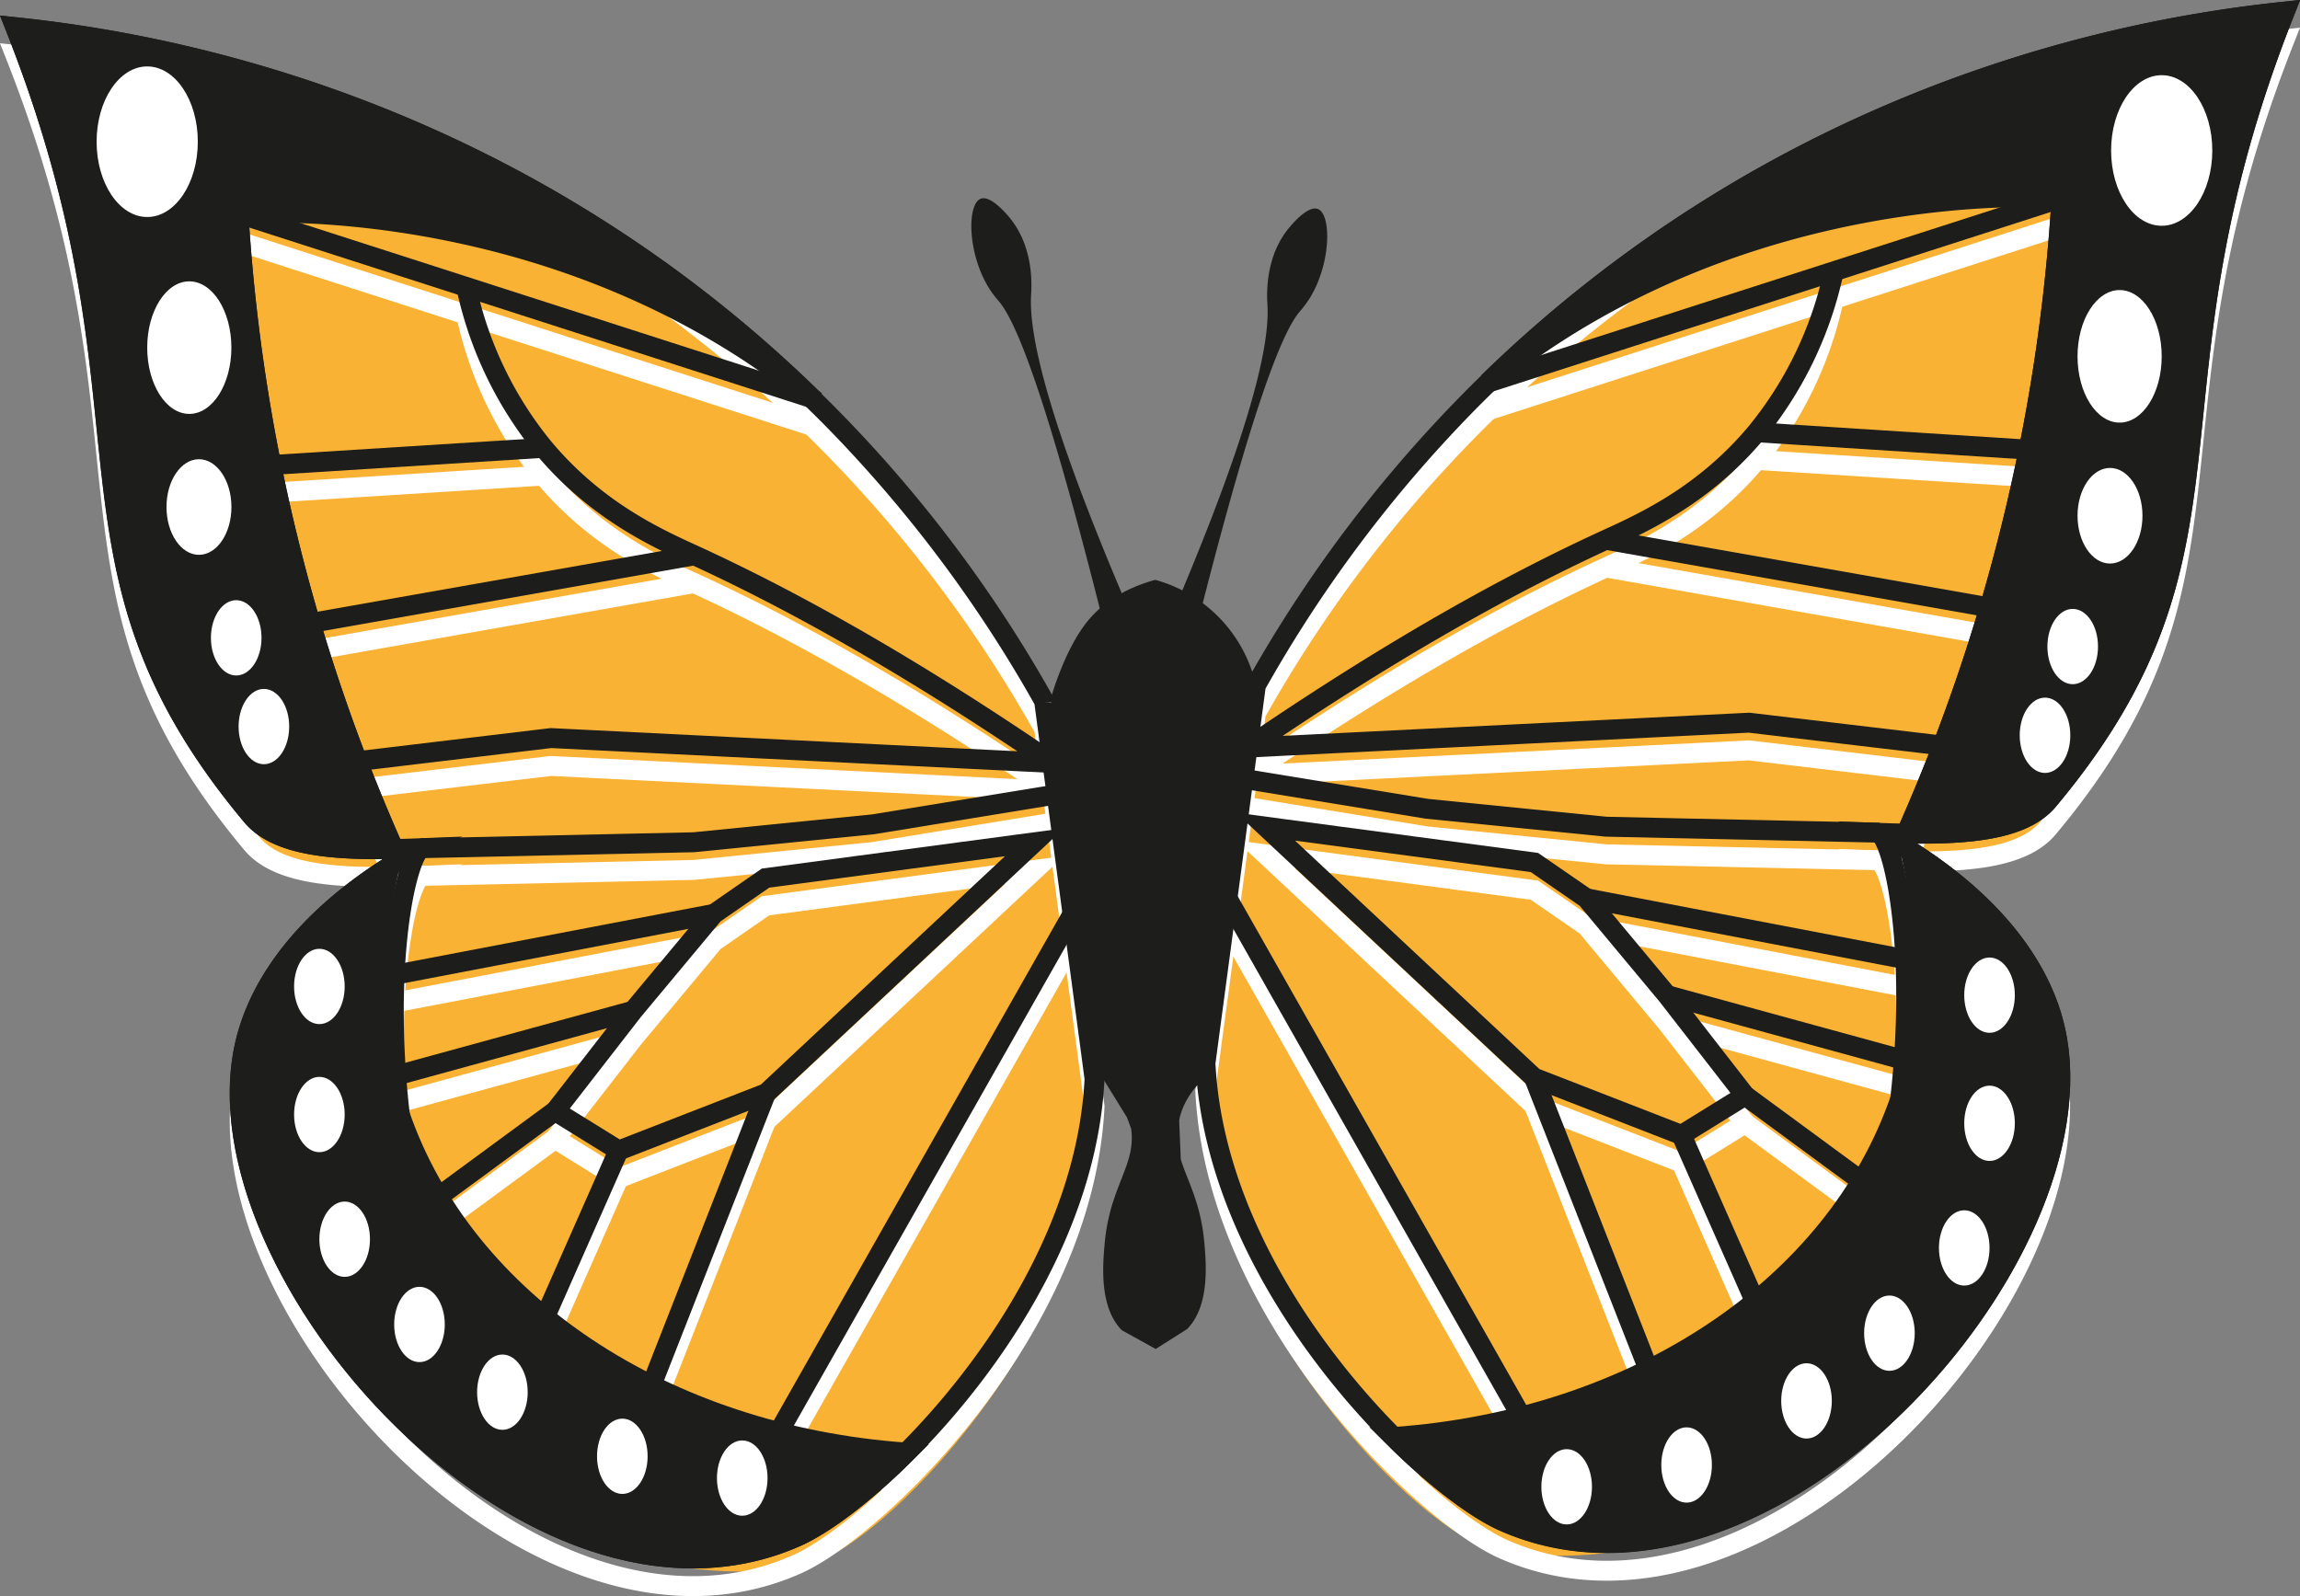 <svg id="Camada_2" data-name="Camada 2" xmlns="http://www.w3.org/2000/svg" viewBox="0 0 461.83 320.53"><rect x="0" y="0" width="461.83" height="320.53" fill="#808080" stroke="none"/><defs><style>.cls-1{fill:#f9b233;}.cls-2,.cls-4{fill:none;}.cls-2{stroke:#fff;}.cls-2,.cls-3,.cls-4,.cls-5{stroke-miterlimit:10;}.cls-2,.cls-3,.cls-4{stroke-width:4px;}.cls-3,.cls-5,.cls-8{fill:#1d1d1b;}.cls-3,.cls-4,.cls-5{stroke:#1d1d1b;}.cls-6{fill:#f39200;}.cls-7{fill:#fff;}</style></defs><title>monarca</title><g id="asa"><path class="cls-1" d="M231,254.71l0-.08,0-.18c-11.22-21.19-33.55-56.31-74.15-84.29-24.74-17-59.17-40.77-83.52-28.8-36.4,17.9-41.06,111.06-1.44,136.08,6.61,4.18,17.23,8.21,33.84,6.48-28.11,15.5-33.77,32.86-35.28,39.6C60.25,369.05,124.52,433,181.32,422.16c15.1-2.87,57.56-46.92,59.75-92-.45-3.34-.89-6.68-1.34-10Q235.37,287.45,231,254.71Z" transform="translate(-19.68 -107.78)"/><path class="cls-2" d="M70.27,277.2c-43-51.36-16.56-80.16-47.52-158.4,25.3,2.63,79.31,11.77,132.48,51.12a268.2,268.2,0,0,1,74.15,84.29l0,.14a.6.6,0,0,0,0,.12q4.38,32.84,8.77,65.67c.44,3.27.87,6.55,1.31,9.83-2.19,45-43.88,84.88-59.75,91.95-52.82,23.53-121.06-53.11-110.88-98.64,1.51-6.75,7.17-24.1,35.28-39.6C89.15,284.28,75.88,283.91,70.27,277.2Z" transform="translate(-19.68 -107.78)"/><path class="cls-2" d="M104.11,283.68c-3.34,3.13-7.43,24.81-4.15,53.52,3.62,31.71,57.55,69.48,101.7,67.85" transform="translate(-19.68 -107.78)"/><path class="cls-2" d="M98.75,283.85A368.76,368.76,0,0,1,67.56,156.24L182.69,193.3" transform="translate(-19.68 -107.78)"/><path class="cls-2" d="M128.76,203.28l-53.28,3.36" transform="translate(-19.68 -107.78)"/><path class="cls-2" d="M159,224.88,82,238.47" transform="translate(-19.68 -107.78)"/><path class="cls-2" d="M91.44,266.21l38.87-4.61,100.7,5c-31.53-21.55-55.09-34-72-41.76-7.42-3.38-19.66-8.91-30.24-21.6A76,76,0,0,1,113.3,171" transform="translate(-19.68 -107.78)"/><path class="cls-2" d="M227.4,282.48l-54,7.2L163,296.88l-16.2,19.44-15.65,20.16,12.77,7.91,29.61-11.51Z" transform="translate(-19.68 -107.78)"/><path class="cls-2" d="M104.11,283.68l54.89-1.2,36-3.6,38.71-6.33" transform="translate(-19.68 -107.78)"/><path class="cls-2" d="M98.92,309.11l64-12.23" transform="translate(-19.68 -107.78)"/><line class="cls-2" x1="79.55" y1="221.56" x2="127.08" y2="208.55"/><line class="cls-2" x1="86.76" y1="246.84" x2="111.43" y2="228.71"/><line class="cls-2" x1="109.08" y1="270.86" x2="124.2" y2="236.61"/><line class="cls-2" x1="130.53" y1="284.46" x2="153.81" y2="225.11"/><line class="cls-2" x1="155.8" y1="294.15" x2="215.37" y2="189.11"/><path class="cls-2" d="M532,178.8" transform="translate(-19.68 -107.78)"/><path class="cls-3" d="M98.75,278.28a368.61,368.61,0,0,1-31.19-127.6c14.65-.93,69.47,0,115.12,37a263.61,263.61,0,0,0-27.45-23.37C102.06,125,48.05,115.87,22.75,113.24c31,78.24,4.56,107,47.52,158.4C75.2,277.53,86.05,278.53,98.75,278.28Z" transform="translate(-19.68 -107.78)"/><path class="cls-3" d="M201.66,399.49c-48.54-3.42-88.65-30-101.7-67.85-6.7-19.43-4.82-37.65-2.06-49.83-22.75,14.47-27.68,29.69-29.07,35.91-10.18,45.53,58.06,122.17,110.88,98.64,5.27-2.35,13.38-8.31,21.95-16.87Z" transform="translate(-19.68 -107.78)"/><path class="cls-4" d="M70.27,271.64c-43-51.36-16.56-80.16-47.52-158.4,25.3,2.63,79.31,11.76,132.48,51.12a268.19,268.19,0,0,1,74.15,84.28l0,.15a.5.5,0,0,0,0,.12q4.38,32.84,8.77,65.66c.44,3.28.87,6.56,1.31,9.84-2.19,45-43.88,84.88-59.75,91.95-52.82,23.53-121.06-53.11-110.88-98.64,1.51-6.75,7.17-24.11,35.28-39.6C89.15,278.71,75.88,278.35,70.27,271.64Z" transform="translate(-19.68 -107.78)"/><path class="cls-4" d="M104.11,278.12c-3.34,3.13-7.43,24.8-4.15,53.52,3.62,31.71,57.55,69.48,101.7,67.85" transform="translate(-19.68 -107.78)"/><path class="cls-4" d="M98.75,278.28a368.61,368.61,0,0,1-31.19-127.6l115.13,37.06" transform="translate(-19.68 -107.78)"/><path class="cls-4" d="M128.76,197.72l-53.28,3.36" transform="translate(-19.68 -107.78)"/><path class="cls-4" d="M159,219.32,82,232.91" transform="translate(-19.68 -107.78)"/><path class="cls-4" d="M91.44,260.65,130.31,256l100.7,5c-31.53-21.55-55.09-34-72-41.76-7.42-3.39-19.66-8.91-30.24-21.6A76.07,76.07,0,0,1,113.3,165.4" transform="translate(-19.68 -107.78)"/><path class="cls-4" d="M227.4,276.92l-54,7.2L163,291.32l-16.2,19.44-15.65,20.16,12.77,7.91,29.61-11.51Z" transform="translate(-19.68 -107.78)"/><path class="cls-4" d="M104.11,278.12l54.89-1.2,36-3.6L233.71,267" transform="translate(-19.68 -107.78)"/><path class="cls-4" d="M98.92,303.55l64-12.23" transform="translate(-19.68 -107.78)"/><line class="cls-4" x1="79.55" y1="216" x2="127.08" y2="202.98"/><line class="cls-4" x1="86.76" y1="241.27" x2="111.43" y2="223.14"/><line class="cls-4" x1="109.08" y1="265.3" x2="124.2" y2="231.05"/><line class="cls-4" x1="130.53" y1="278.9" x2="153.81" y2="219.54"/><line class="cls-4" x1="155.8" y1="288.58" x2="215.37" y2="183.54"/><path class="cls-4" d="M532,173.24" transform="translate(-19.68 -107.78)"/></g><g id="asa-2" data-name="asa"><path class="cls-1" d="M270.21,251.58l0-.08,0-.18C281.42,230.13,303.76,195,344.35,167c24.75-17,59.18-40.77,83.52-28.8,36.41,17.9,41.06,111.06,1.44,136.08-6.61,4.18-17.22,8.21-33.84,6.48,28.11,15.5,33.77,32.86,35.28,39.6,10.19,45.53-54.07,109.46-110.88,98.64-15.09-2.87-57.56-46.92-59.74-91.95.44-3.34.89-6.68,1.33-10Q265.84,284.32,270.21,251.58Z" transform="translate(-19.68 -107.78)"/><path class="cls-2" d="M430.92,274.07c43-51.36,16.56-80.16,47.52-158.4-25.29,2.63-79.3,11.77-132.48,51.12a268.33,268.33,0,0,0-74.15,84.29v.14s0,.09,0,.12Q267.43,284.18,263,317q-.65,4.9-1.31,9.83c2.19,45,43.88,84.88,59.75,92,52.82,23.53,121.07-53.11,110.88-98.64-1.51-6.75-7.17-24.1-35.28-39.6C412,281.15,425.31,280.78,430.92,274.07Z" transform="translate(-19.68 -107.78)"/><path class="cls-2" d="M397.08,280.55c3.34,3.13,7.43,24.81,4.15,53.52-3.62,31.71-57.54,69.48-101.7,67.85" transform="translate(-19.68 -107.78)"/><path class="cls-2" d="M402.44,280.72a368.76,368.76,0,0,0,31.19-127.61L318.5,190.17" transform="translate(-19.68 -107.78)"/><path class="cls-2" d="M372.43,200.15l53.28,3.36" transform="translate(-19.68 -107.78)"/><path class="cls-2" d="M342.19,221.75l77,13.59" transform="translate(-19.68 -107.78)"/><path class="cls-2" d="M409.75,263.08l-38.87-4.61-100.69,5c31.52-21.55,55.08-34,72-41.76,7.42-3.38,19.67-8.91,30.24-21.6a76.08,76.08,0,0,0,15.47-32.31" transform="translate(-19.68 -107.78)"/><path class="cls-2" d="M273.79,279.35l54,7.2,10.44,7.2,16.2,19.44,15.66,20.16-12.78,7.91L327.7,329.75Z" transform="translate(-19.68 -107.78)"/><path class="cls-2" d="M397.08,280.55l-54.89-1.2-36-3.6-38.71-6.33" transform="translate(-19.68 -107.78)"/><path class="cls-2" d="M402.27,306l-64-12.23" transform="translate(-19.68 -107.78)"/><line class="cls-2" x1="382.29" y1="218.43" x2="334.75" y2="205.42"/><line class="cls-2" x1="375.07" y1="243.71" x2="350.41" y2="225.58"/><line class="cls-2" x1="352.75" y1="267.73" x2="337.63" y2="233.48"/><line class="cls-2" x1="331.31" y1="281.33" x2="308.02" y2="221.98"/><line class="cls-2" x1="306.04" y1="291.02" x2="246.47" y2="185.98"/><path class="cls-2" d="M-30.77,175.67" transform="translate(-19.68 -107.78)"/><path class="cls-3" d="M402.44,275.15a368.61,368.61,0,0,0,31.19-127.6c-14.65-.93-69.47,0-115.11,37A263.46,263.46,0,0,1,346,161.23c53.18-39.36,107.19-48.49,132.48-51.12-31,78.24-4.56,107-47.52,158.4C426,274.4,415.14,275.4,402.44,275.15Z" transform="translate(-19.68 -107.78)"/><path class="cls-3" d="M299.53,396.36c48.54-3.42,88.66-30,101.7-67.85,6.7-19.43,4.82-37.65,2.07-49.83C426,293.15,431,308.37,432.36,314.59c10.19,45.53-58.06,122.17-110.88,98.64-5.27-2.35-13.38-8.31-22-16.87Z" transform="translate(-19.68 -107.78)"/><path class="cls-4" d="M430.92,268.51c43-51.36,16.56-80.16,47.52-158.4-25.29,2.63-79.3,11.76-132.48,51.12a268.32,268.32,0,0,0-74.15,84.28v.15s0,.08,0,.12q-4.38,32.84-8.77,65.66-.65,4.92-1.31,9.84c2.19,45,43.88,84.88,59.75,92,52.82,23.53,121.07-53.11,110.88-98.64-1.51-6.75-7.17-24.11-35.28-39.6C412,275.58,425.31,275.22,430.92,268.51Z" transform="translate(-19.68 -107.78)"/><path class="cls-4" d="M397.08,275c3.34,3.13,7.43,24.8,4.15,53.52-3.62,31.71-57.54,69.48-101.7,67.85" transform="translate(-19.68 -107.78)"/><path class="cls-4" d="M402.44,275.15a368.61,368.61,0,0,0,31.19-127.6L318.5,184.61" transform="translate(-19.68 -107.78)"/><path class="cls-4" d="M372.43,194.59,425.71,198" transform="translate(-19.68 -107.78)"/><path class="cls-4" d="M342.19,216.19l77,13.59" transform="translate(-19.68 -107.78)"/><path class="cls-4" d="M409.75,257.51l-38.87-4.6-100.69,5c31.52-21.55,55.08-34,72-41.76,7.42-3.39,19.67-8.91,30.24-21.6a76.11,76.11,0,0,0,15.47-32.32" transform="translate(-19.68 -107.78)"/><path class="cls-4" d="M273.79,273.79l54,7.2,10.44,7.2,16.2,19.44,15.66,20.16-12.78,7.91L327.7,324.19Z" transform="translate(-19.68 -107.78)"/><path class="cls-4" d="M397.08,275l-54.89-1.2-36-3.6-38.71-6.33" transform="translate(-19.68 -107.78)"/><path class="cls-4" d="M402.27,300.42l-64-12.23" transform="translate(-19.68 -107.78)"/><line class="cls-4" x1="382.29" y1="212.87" x2="334.75" y2="199.85"/><line class="cls-4" x1="375.07" y1="238.14" x2="350.41" y2="220.01"/><line class="cls-4" x1="352.75" y1="262.17" x2="337.63" y2="227.92"/><line class="cls-4" x1="331.31" y1="275.77" x2="308.02" y2="216.41"/><line class="cls-4" x1="306.04" y1="285.45" x2="246.47" y2="180.41"/><path class="cls-4" d="M-30.77,170.11" transform="translate(-19.68 -107.78)"/></g><path class="cls-5" d="M261.72,323.38l10.09-75.55a28,28,0,0,0-20.17-23.09c-7.06,2-10.95,5.33-13.24,8.16-4.6,5.71-7.21,15.17-7.21,15.17q5,37.79,10.09,75.55l5.15,8.35.86,2.33c1.11,7.6-4.24,11.61-5.29,23.16-.38,4.19-1.13,12.56,3.25,17.06l6.47,3.58,6-3.8c4.4-4.5,3.65-12.89,3.27-17.08-.71-7.82-3.39-12.18-4.71-16.54l-.33-7.92v0C256.53,329.63,258.27,326.47,261.72,323.38Z" transform="translate(-19.68 -107.78)"/><path class="cls-6" d="M529.08,170.36" transform="translate(-19.68 -107.78)"/><path class="cls-1" d="M596,192" transform="translate(-19.68 -107.78)"/><ellipse class="cls-7" cx="434.06" cy="30.22" rx="10.16" ry="15.12"/><ellipse class="cls-7" cx="425.61" cy="71.56" rx="8.45" ry="13.31"/><ellipse class="cls-7" cx="423.68" cy="103.57" rx="6.52" ry="9.6"/><ellipse class="cls-7" cx="416.19" cy="129.84" rx="5.08" ry="7.56"/><ellipse class="cls-7" cx="410.63" cy="147.66" rx="5.08" ry="7.56"/><ellipse class="cls-7" cx="399.49" cy="199.85" rx="5.08" ry="7.56"/><ellipse class="cls-7" cx="399.49" cy="225.58" rx="5.08" ry="7.56"/><ellipse class="cls-7" cx="394.41" cy="250.61" rx="5.08" ry="7.56"/><ellipse class="cls-7" cx="379.39" cy="267.73" rx="5.08" ry="7.56"/><ellipse class="cls-7" cx="362.74" cy="281.33" rx="5.08" ry="7.56"/><ellipse class="cls-7" cx="314.58" cy="298.58" rx="5.08" ry="7.56"/><ellipse class="cls-7" cx="338.66" cy="294.2" rx="5.08" ry="7.56"/><ellipse class="cls-7" cx="29.56" cy="28.46" rx="10.16" ry="15.12"/><ellipse class="cls-7" cx="38.01" cy="69.81" rx="8.45" ry="13.31"/><ellipse class="cls-7" cx="39.95" cy="101.82" rx="6.52" ry="9.6"/><ellipse class="cls-7" cx="47.43" cy="128.09" rx="5.08" ry="7.56"/><ellipse class="cls-7" cx="52.99" cy="145.91" rx="5.08" ry="7.56"/><ellipse class="cls-7" cx="64.13" cy="198.1" rx="5.08" ry="7.56"/><ellipse class="cls-7" cx="64.13" cy="223.82" rx="5.08" ry="7.56"/><ellipse class="cls-7" cx="69.21" cy="248.86" rx="5.08" ry="7.56"/><ellipse class="cls-7" cx="84.23" cy="265.98" rx="5.08" ry="7.56"/><ellipse class="cls-7" cx="100.88" cy="279.58" rx="5.08" ry="7.56"/><ellipse class="cls-7" cx="149.04" cy="296.83" rx="5.08" ry="7.56"/><ellipse class="cls-7" cx="124.96" cy="292.45" rx="5.08" ry="7.56"/><path class="cls-8" d="M256,228.92c15.21-35.94,18.63-52.12,18.18-59.84-.08-1.42-.68-9,3.9-15,.18-.24,4-5.22,6.24-4.32,2.68,1.08,2.67,10.55-1.42,17.52a20.26,20.26,0,0,1-2.18,3c-3.65,4.15-9.83,20-20.88,63.93Z" transform="translate(-19.68 -107.78)"/><path class="cls-8" d="M244.9,226.86c-15.21-35.94-18.63-52.13-18.18-59.84.08-1.42.67-9-3.9-15-.18-.24-4-5.22-6.24-4.32-2.68,1.08-2.67,10.54,1.42,17.51a20,20,0,0,0,2.18,3c3.65,4.15,9.83,20,20.88,63.93Z" transform="translate(-19.68 -107.78)"/></svg>